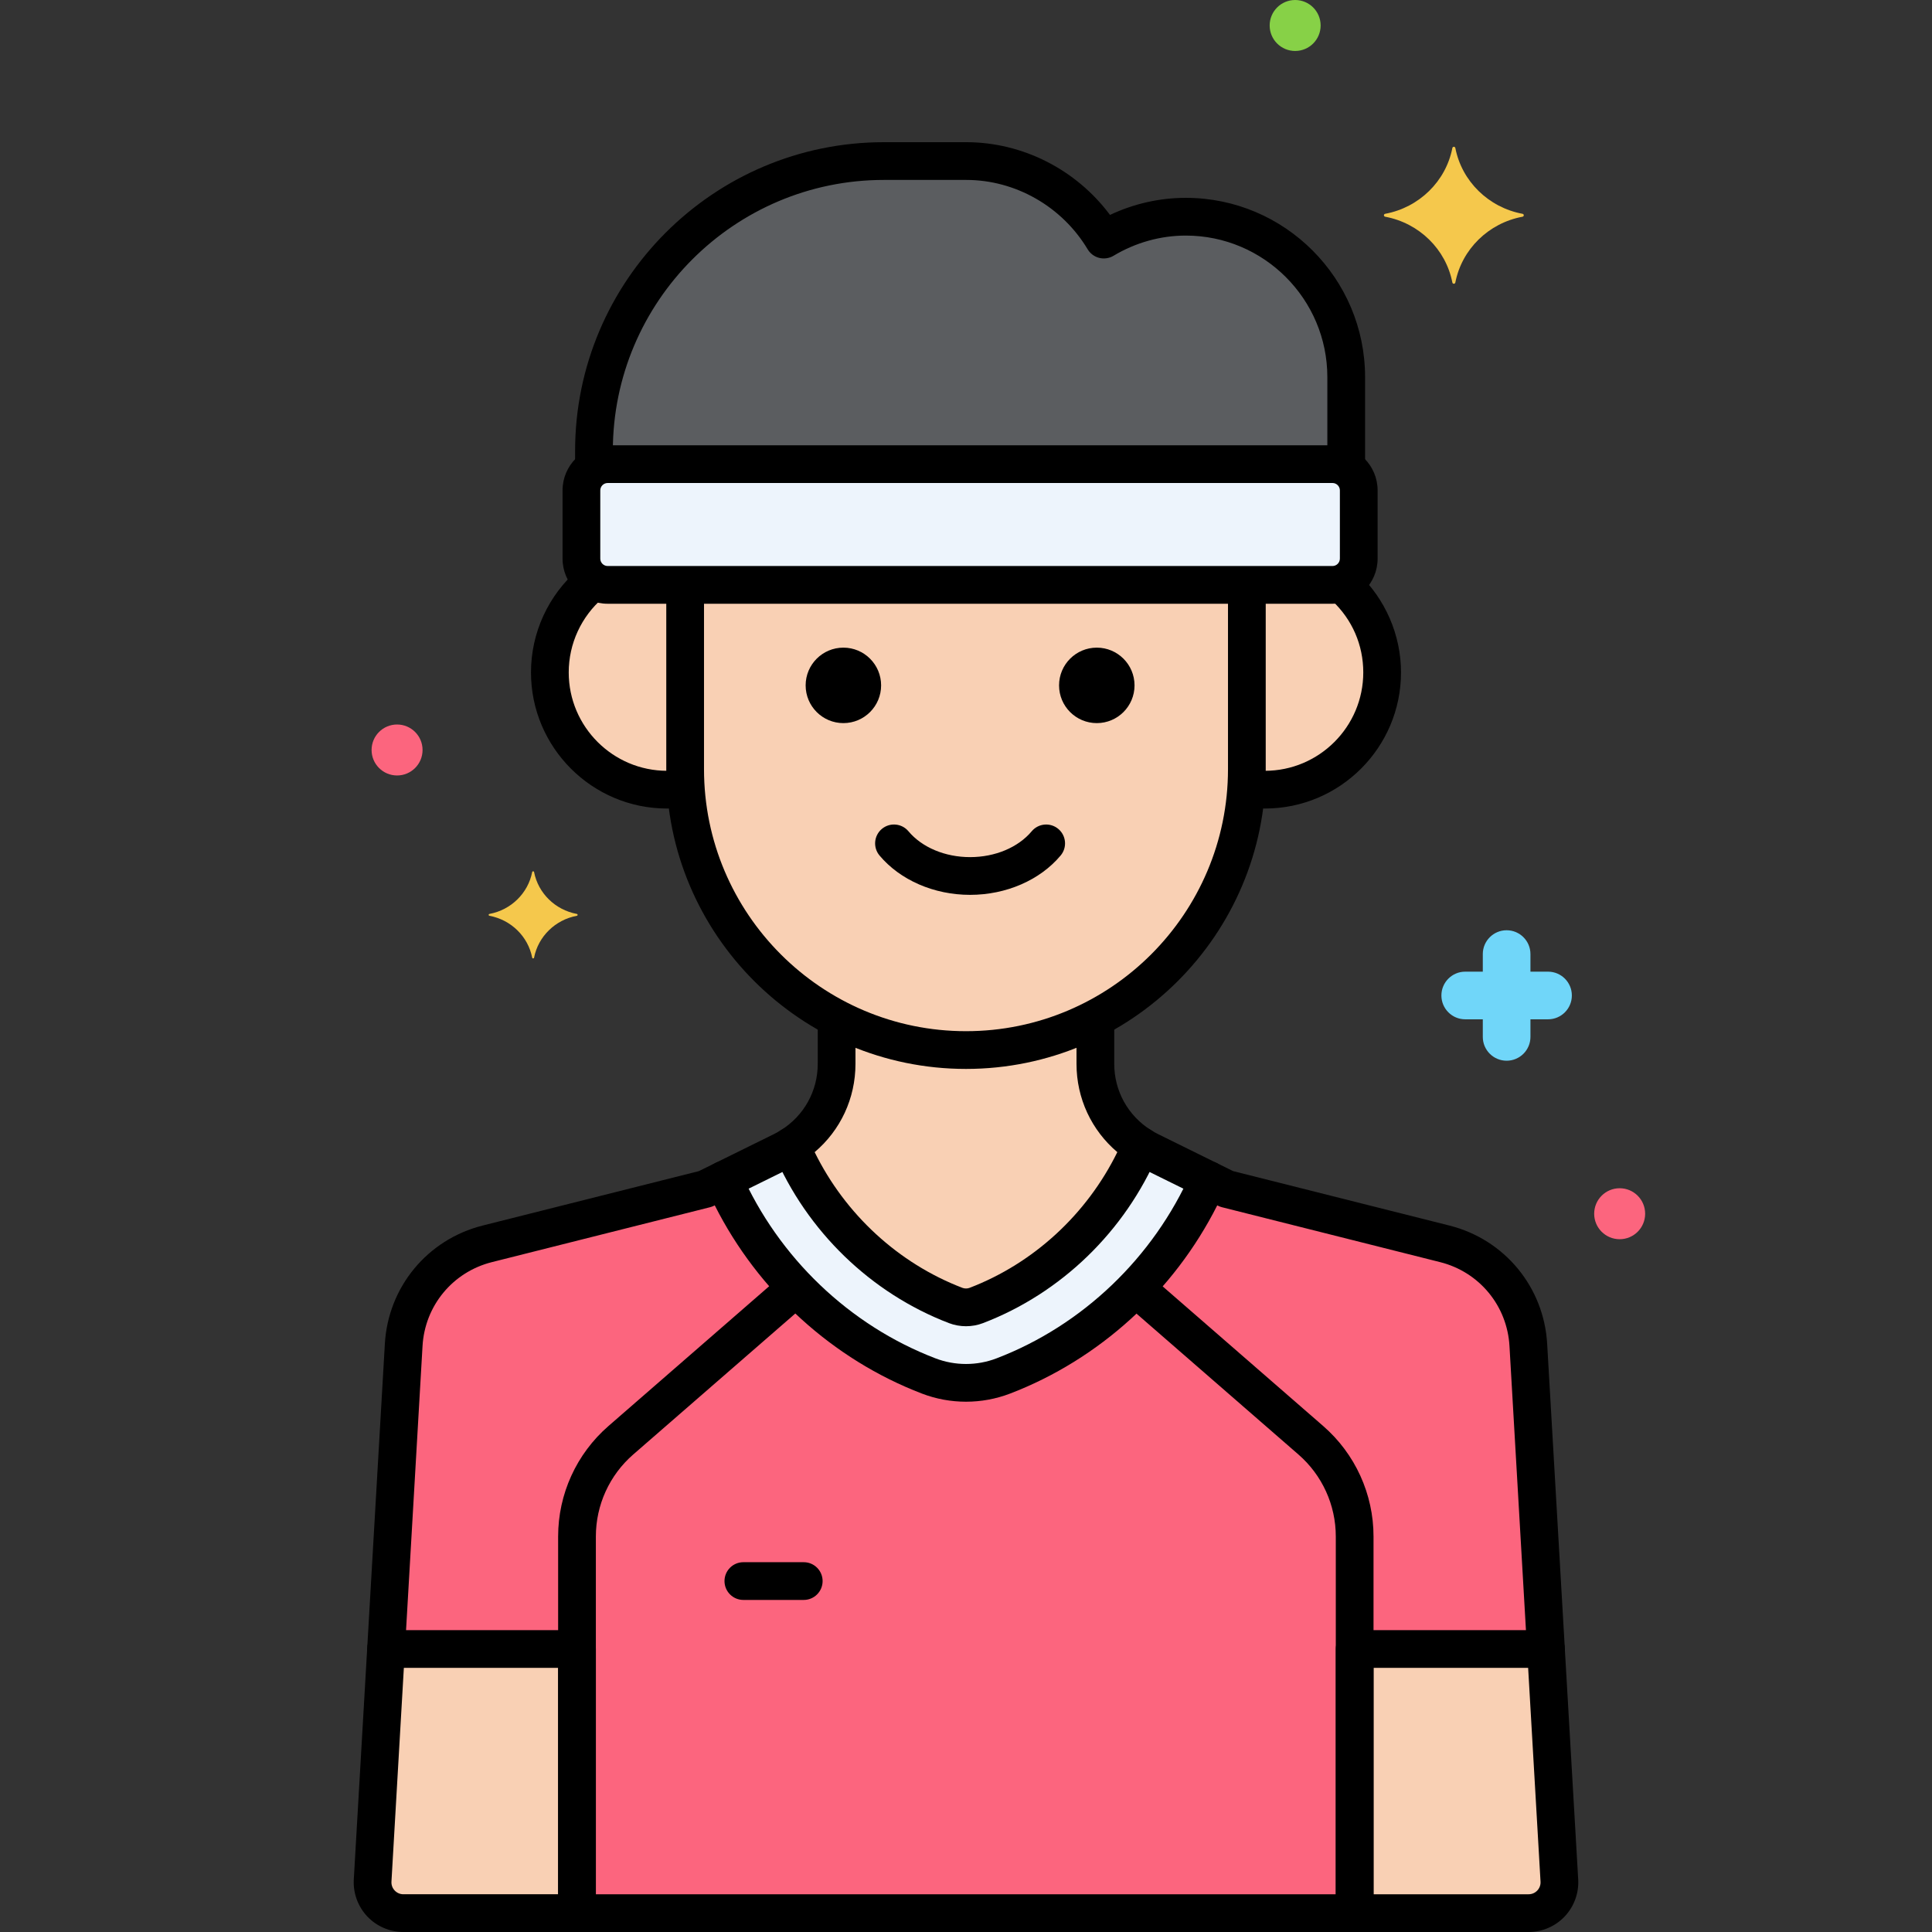<?xml version="1.0" encoding="utf-8"?>
<!-- Generator: Adobe Illustrator 24.0.0, SVG Export Plug-In . SVG Version: 6.00 Build 0)  -->
<svg version="1.1" xmlns="http://www.w3.org/2000/svg" xmlns:xlink="http://www.w3.org/1999/xlink" x="0px" y="0px"
	 viewBox="0 0 256 256" style="enable-background:new 0 0 256 256;" xml:space="preserve">
<rect x="0" y="0" width="256" height="256" fill="#333333" stroke="none"/>
<style type="text/css">
	.st0{fill:#3A70BF;}
	.st1{fill:#EDF4FC;}
	.st2{fill:#C7D7E5;}
	.st3{fill:#F9D0B4;}
	.st4{fill:#5B5D60;}
	.st5{fill:#5290DB;}
	.st6{fill:#70D6F9;}
	.st7{fill:#F5C84C;}
	.st8{fill:#FC657E;}
	.st9{fill:#87D147;}
	.st10{fill:#FCDD86;}
	.st11{fill:#9BE5F9;}
	.st12{fill:#B2E26D;}
	.st13{fill:#754E34;}
	.st14{fill:#FCA265;}
	.st15{fill:#818182;}
	.st16{fill:#F94EED;}
	.st17{fill:#FFC197;}
	.st18{fill:#3CAADC;}
	.st19{fill:#DAE6F1;}
	.st20{fill:#57AF12;}
	.st21{fill:#EF4460;}
	.st22{fill:#FFF0CA;}
	.st23{fill:#F98FA6;}
	.st24{fill:#EDB311;}
	.st25{fill:#FC8C48;}
	.st26{fill:#FCB9CB;}
	.st27{fill:#96BC71;}
	.st28{fill:#78A352;}
	.st29{fill:#B8DD90;}
	.st30{fill:#6FAFEF;}
	.st31{fill:#29589F;}
	.st32{fill:#414344;}
	.st33{fill:#9B6B4B;}
	.st34{fill:#73B1EF;}
</style>
<g id="Layer_1">
</g>
<g id="Layer_2">
</g>
<g id="Layer_3">
</g>
<g id="Layer_4">
</g>
<g id="Layer_5">
</g>
<g id="Layer_6">
</g>
<g id="Layer_7">
</g>
<g id="Layer_8">
</g>
<g id="Layer_9">
</g>
<g id="Layer_10">
</g>
<g id="Layer_11">
</g>
<g id="Layer_12">
</g>
<g id="Layer_13">
</g>
<g id="Layer_14">
</g>
<g id="Layer_15">
</g>
<g id="Layer_16">
</g>
<g id="Layer_17">
</g>
<g id="Layer_18">
</g>
<g id="Layer_19">
</g>
<g id="Layer_20">
</g>
<g id="Layer_21">
</g>
<g id="Layer_22">
</g>
<g id="Layer_23">
</g>
<g id="Layer_24">
</g>
<g id="Layer_25">
</g>
<g id="Layer_26">
</g>
<g id="Layer_27">
	<g>
		<g>
			<g>
				<path class="st3" d="M53.451,253.5h23.004v-35H51.154l-1.78,30.69C49.244,251.531,51.107,253.5,53.451,253.5z"/>
			</g>
		</g>
		<g>
			<g>
				<path class="st3" d="M179.5,253.5h23.049c2.344,0,4.207-1.969,4.076-4.31l-1.78-30.69H179.5V253.5z"/>
			</g>
		</g>
		<g>
			<g>
				<path class="st3" d="M126.636,172.984c0.868,0.333,1.862,0.333,2.727,0c9.975-3.822,17.753-11.612,21.809-21.129
					c-3.722-2.334-6.028-6.43-6.028-10.884v-6.057c-5.14,2.69-10.97,4.223-17.145,4.223h0c-6.174,0-12.005-1.532-17.145-4.223v6.057
					c0,4.454-2.306,8.55-6.028,10.884C108.884,161.373,116.661,169.162,126.636,172.984z"/>
			</g>
		</g>
		<g>
			<g>
				<path class="st8" d="M202.511,178.239c-0.357-6.417-4.846-11.856-11.078-13.425l-28.902-7.275l-2.413-1.19
					c-5.17,11.697-14.84,21.245-27.176,25.973c-1.593,0.611-3.268,0.916-4.942,0.916s-3.349-0.305-4.942-0.916
					c-12.335-4.727-22.005-14.276-27.175-25.972l-2.413,1.19l-28.902,7.275c-6.233,1.569-10.721,7.008-11.078,13.425L51.154,218.5
					h25.301v35H179.5v-35h25.346L202.511,178.239z"/>
			</g>
		</g>
		<g>
			<g>
				<path class="st1" d="M123.058,182.322c1.594,0.611,3.268,0.916,4.942,0.916s3.349-0.305,4.942-0.916
					c12.336-4.727,22.006-14.276,27.176-25.973l-7.802-3.847c-0.396-0.195-0.774-0.416-1.143-0.647
					c-4.056,9.517-11.834,17.306-21.809,21.129c-0.865,0.333-1.859,0.333-2.727,0c-9.975-3.822-17.753-11.612-21.809-21.129
					c-0.369,0.231-0.747,0.452-1.143,0.647l-7.802,3.847C101.053,168.047,110.722,177.595,123.058,182.322z"/>
			</g>
		</g>
		<g>
			<g>
				<g>
					<path class="st3" d="M90.785,77.5v24.423c0,20.468,16.747,37.215,37.215,37.215h0c20.468,0,37.215-16.747,37.215-37.215V77.5
						H90.785z"/>
				</g>
			</g>
		</g>
		<g>
			<g>
				<g>
					<path class="st4" d="M80.521,61.5h96.04c0.669,0,1.288,0.198,1.818,0.525V49.973c0-11.692-9.566-21.258-21.258-21.258
						c-3.966,0-7.673,1.121-10.859,3.031c-3.722-6.211-10.502-10.405-18.23-10.405h-10.916c-21.127,0-38.413,17.286-38.413,38.414
						v2.27C79.233,61.698,79.852,61.5,80.521,61.5z"/>
				</g>
			</g>
		</g>
		<g>
			<g>
				<path class="st3" d="M177.692,77.296c-0.356,0.123-0.733,0.204-1.131,0.204h-11.346c0,6.875,0,19.682,0,24.423
					c0,0.839-0.038,1.67-0.094,2.496c0.81,0.13,1.635,0.217,2.482,0.217c8.581,0,15.537-6.956,15.537-15.537
					C183.141,84.371,181.023,80.146,177.692,77.296z"/>
			</g>
		</g>
		<g>
			<g>
				<path class="st3" d="M90.785,77.5H80.521c-0.671,0-1.292-0.199-1.824-0.528c-3.555,2.847-5.837,7.218-5.837,12.126
					c0,8.581,6.956,15.537,15.538,15.537c0.847,0,1.672-0.086,2.482-0.217v-0.001c-0.055-0.826-0.094-1.656-0.094-2.495
					C90.785,98.615,90.785,85.89,90.785,77.5z"/>
			</g>
		</g>
		<g>
			<g>
				<path class="st1" d="M176.561,61.5h-96.04c-1.922,0-3.48,1.558-3.48,3.48v9.04c0,1.922,1.558,3.48,3.48,3.48h96.04
					c1.922,0,3.48-1.558,3.48-3.48v-9.04C180.041,63.058,178.483,61.5,176.561,61.5z"/>
			</g>
		</g>
		<g>
			<g>
				<g>
					<path d="M128,141.638c-21.899,0-39.715-17.816-39.715-39.715V78.25c0-1.381,1.119-2.5,2.5-2.5s2.5,1.119,2.5,2.5v23.673
						c0,19.142,15.573,34.715,34.715,34.715s34.715-15.573,34.715-34.715V78.313c0-1.381,1.119-2.5,2.5-2.5s2.5,1.119,2.5,2.5
						v23.611C167.715,123.822,149.899,141.638,128,141.638z"/>
				</g>
			</g>
		</g>
		<g>
			<g>
				<g>
					<path d="M78.703,64c-1.381,0-2.5-1.119-2.5-2.5v-1.745c0-22.56,18.354-40.914,40.914-40.914h10.916
						c7.481,0,14.581,3.641,19.047,9.638c3.15-1.487,6.58-2.264,10.042-2.264c13.101,0,23.758,10.658,23.758,23.758v11.34
						c0,1.381-1.119,2.5-2.5,2.5s-2.5-1.119-2.5-2.5v-11.34c0-10.343-8.415-18.758-18.758-18.758c-3.344,0-6.655,0.925-9.574,2.675
						c-0.569,0.341-1.251,0.441-1.893,0.281c-0.643-0.161-1.196-0.571-1.537-1.14c-3.396-5.668-9.56-9.19-16.085-9.19h-10.916
						c-19.803,0-35.914,16.111-35.914,35.914V61.5C81.203,62.881,80.083,64,78.703,64z"/>
				</g>
			</g>
		</g>
		<g>
			<g>
				<path d="M167.603,107.136c-0.539,0-1.082-0.028-1.66-0.087c-1.374-0.139-2.375-1.365-2.236-2.739
					c0.139-1.373,1.365-2.376,2.739-2.236c0.409,0.042,0.788,0.062,1.157,0.062c7.189,0,13.038-5.849,13.038-13.038
					c0-3.631-1.464-7.004-4.123-9.499c-1.007-0.945-1.058-2.527-0.113-3.534c0.945-1.006,2.527-1.057,3.534-0.113
					c3.624,3.4,5.702,8.191,5.702,13.146C185.641,99.044,177.549,107.136,167.603,107.136z"/>
			</g>
		</g>
		<g>
			<g>
				<path d="M88.397,107.136c-9.946,0-18.038-8.092-18.038-18.038c0-5.26,2.296-10.248,6.3-13.684
					c1.047-0.9,2.626-0.778,3.525,0.269c0.899,1.047,0.779,2.626-0.269,3.525c-2.896,2.485-4.556,6.09-4.556,9.89
					c0,7.189,5.849,13.038,13.038,13.038c0.428,0,0.868-0.027,1.345-0.082c1.368-0.16,2.612,0.824,2.771,2.196
					c0.159,1.372-0.825,2.612-2.196,2.771C89.646,107.098,89.019,107.136,88.397,107.136z"/>
			</g>
		</g>
		<g>
			<g>
				<path d="M128.541,118.573c-4.776,0-9.262-1.95-11.999-5.215c-0.887-1.058-0.748-2.635,0.31-3.522
					c1.06-0.887,2.635-0.747,3.522,0.31c1.798,2.146,4.852,3.427,8.167,3.427c3.315,0,6.369-1.281,8.167-3.426
					c0.887-1.058,2.463-1.197,3.522-0.31c1.058,0.887,1.197,2.464,0.31,3.522C137.803,116.624,133.317,118.573,128.541,118.573z"/>
			</g>
		</g>
		<g>
			<g>
				<circle cx="145.331" cy="90.816" r="5"/>
			</g>
		</g>
		<g>
			<g>
				<circle cx="111.752" cy="90.816" r="5"/>
			</g>
		</g>
		<g>
			<g>
				<path d="M176.562,80H80.521c-3.297,0-5.98-2.683-5.98-5.98v-9.04c0-3.297,2.683-5.98,5.98-5.98h96.041
					c3.297,0,5.979,2.683,5.979,5.98v9.04C182.541,77.317,179.858,80,176.562,80z M80.521,64c-0.541,0-0.98,0.439-0.98,0.98v9.04
					c0,0.541,0.439,0.98,0.98,0.98h96.041c0.54,0,0.979-0.439,0.979-0.98v-9.04c0-0.541-0.439-0.98-0.979-0.98H80.521z"/>
			</g>
		</g>
		<g>
			<g>
				<path d="M76.455,255.04c-1.381,0-2.5-1.119-2.5-2.5v-48.948c0-5.615,2.43-10.948,6.667-14.634l22.238-19.344
					c1.041-0.906,2.621-0.797,3.527,0.246c0.906,1.042,0.796,2.621-0.246,3.527L83.903,192.73
					c-3.145,2.735-4.948,6.694-4.948,10.861v48.948C78.955,253.92,77.836,255.04,76.455,255.04z"/>
			</g>
		</g>
		<g>
			<g>
				<path d="M179.5,255.04c-1.381,0-2.5-1.119-2.5-2.5v-48.948c0-4.167-1.803-8.126-4.948-10.861l-22.238-19.344
					c-1.042-0.906-1.152-2.485-0.246-3.527c0.906-1.042,2.486-1.152,3.527-0.246l22.238,19.344c4.236,3.686,6.666,9.02,6.666,14.634
					v48.948C182,253.92,180.881,255.04,179.5,255.04z"/>
			</g>
		</g>
		<g>
			<g>
				<path d="M76.455,256H53.451c-1.802,0-3.545-0.75-4.783-2.06c-1.238-1.309-1.89-3.09-1.79-4.889l1.78-30.696
					c0.079-1.379,1.261-2.437,2.64-2.351c1.378,0.08,2.431,1.262,2.351,2.64l-1.78,30.69c-0.024,0.433,0.129,0.851,0.431,1.17
					c0.302,0.319,0.711,0.495,1.15,0.495h23.004c1.381,0,2.5,1.119,2.5,2.5S77.836,256,76.455,256z"/>
			</g>
		</g>
		<g>
			<g>
				<path d="M202.549,256H179.5c-1.381,0-2.5-1.119-2.5-2.5s1.119-2.5,2.5-2.5h23.049c0.439,0,0.848-0.176,1.15-0.495
					c0.302-0.319,0.455-0.737,0.43-1.175l-1.779-30.685c-0.08-1.378,0.973-2.561,2.351-2.64c1.355-0.085,2.561,0.972,2.64,2.351
					l1.78,30.69c0.101,1.804-0.552,3.586-1.79,4.895C206.094,255.25,204.351,256,202.549,256z"/>
			</g>
		</g>
		<g>
			<g>
				<path d="M128.001,175.732c-0.77,0-1.541-0.138-2.259-0.413c-10.354-3.967-18.815-12.162-23.215-22.482
					c-0.482-1.131-0.07-2.445,0.972-3.099c3.041-1.907,4.856-5.184,4.856-8.766v-5.264c0-1.381,1.119-2.5,2.5-2.5s2.5,1.119,2.5,2.5
					v5.264c0,4.567-1.987,8.798-5.408,11.692c4.049,8.236,11.093,14.732,19.583,17.985c0.289,0.11,0.648,0.111,0.936,0.001
					c8.493-3.254,15.538-9.75,19.586-17.986c-3.42-2.894-5.408-7.125-5.408-11.692v-5.409c0-1.381,1.119-2.5,2.5-2.5
					s2.5,1.119,2.5,2.5v5.409c0,3.582,1.815,6.859,4.856,8.766c1.042,0.653,1.454,1.967,0.972,3.099
					c-4.399,10.32-12.861,18.515-23.215,22.482C129.542,175.594,128.772,175.731,128.001,175.732z"/>
			</g>
		</g>
		<g>
			<g>
				<path d="M179.5,256H76.455c-1.381,0-2.5-1.119-2.5-2.5V221H51.154c-0.688,0-1.346-0.284-1.818-0.784
					c-0.472-0.5-0.717-1.173-0.677-1.86l2.335-40.261c0.42-7.545,5.63-13.859,12.964-15.705l28.645-7.21l2.175-1.072
					c0.612-0.302,1.319-0.34,1.959-0.108c0.64,0.233,1.158,0.716,1.433,1.339c4.995,11.299,14.392,20.283,25.783,24.648
					c2.599,0.996,5.498,0.996,8.095,0c11.392-4.365,20.79-13.35,25.785-24.649c0.275-0.623,0.793-1.107,1.434-1.339
					s1.347-0.194,1.959,0.108l2.174,1.073l28.645,7.209c7.333,1.846,12.542,8.158,12.964,15.707l2.334,40.259
					c0.04,0.687-0.205,1.36-0.677,1.86c-0.473,0.5-1.13,0.784-1.818,0.784H182v32.5C182,254.881,180.881,256,179.5,256z M78.955,251
					H177v-32.5c0-1.381,1.119-2.5,2.5-2.5h22.696l-2.181-37.617c0-0.001,0-0.003,0-0.005c-0.298-5.354-3.992-9.831-9.192-11.14
					l-28.902-7.274c-0.171-0.043-0.337-0.104-0.496-0.182l-0.134-0.066c-5.75,11.398-15.632,20.41-27.455,24.941
					c-3.743,1.436-7.928,1.436-11.673,0c-11.823-4.531-21.705-13.542-27.454-24.941l-0.134,0.066
					c-0.158,0.078-0.324,0.139-0.495,0.182l-28.901,7.274c-5.2,1.309-8.895,5.786-9.193,11.14L53.804,216h22.651
					c1.381,0,2.5,1.119,2.5,2.5V251z"/>
			</g>
		</g>
		<g>
			<g>
				<path d="M160.116,158.85c-0.371,0-0.748-0.083-1.104-0.258l-7.802-3.847c-0.431-0.212-0.878-0.465-1.367-0.772
					c-1.169-0.734-1.522-2.277-0.788-3.446c0.733-1.169,2.275-1.522,3.446-0.788c0.348,0.218,0.64,0.384,0.92,0.522l7.802,3.847
					c1.238,0.61,1.748,2.109,1.137,3.348C161.925,158.338,161.038,158.85,160.116,158.85z"/>
			</g>
		</g>
		<g>
			<g>
				<path d="M95.884,158.851c-0.922,0-1.809-0.512-2.244-1.395c-0.611-1.238-0.102-2.737,1.137-3.348l7.802-3.847
					c0.279-0.138,0.572-0.304,0.919-0.522c1.169-0.733,2.713-0.381,3.446,0.788c0.734,1.169,0.381,2.712-0.788,3.446
					c-0.489,0.307-0.936,0.56-1.366,0.772l-7.802,3.847C96.632,158.768,96.255,158.851,95.884,158.851z"/>
			</g>
		</g>
		<g>
			<g>
				<path d="M106.5,212h-8c-1.381,0-2.5-1.119-2.5-2.5s1.119-2.5,2.5-2.5h8c1.381,0,2.5,1.119,2.5,2.5S107.881,212,106.5,212z"/>
			</g>
		</g>
		<g>
			<g>
				<path class="st7" d="M183.547,28.33c4.498-0.838,8.043-4.31,8.898-8.716c0.043-0.221,0.352-0.221,0.395,0
					c0.855,4.406,4.4,7.879,8.898,8.716c0.226,0.042,0.226,0.345,0,0.387c-4.498,0.838-8.043,4.31-8.898,8.717
					c-0.043,0.221-0.352,0.221-0.395,0c-0.855-4.406-4.4-7.879-8.898-8.717C183.321,28.675,183.321,28.373,183.547,28.33z"/>
			</g>
		</g>
		<g>
			<g>
				<path class="st7" d="M64.854,121.101c2.862-0.533,5.118-2.743,5.663-5.547c0.027-0.141,0.224-0.141,0.251,0
					c0.544,2.804,2.8,5.014,5.663,5.547c0.144,0.027,0.144,0.219,0,0.246c-2.862,0.533-5.118,2.743-5.663,5.547
					c-0.027,0.141-0.224,0.141-0.251,0c-0.544-2.804-2.8-5.014-5.663-5.547C64.71,121.32,64.71,121.128,64.854,121.101z"/>
			</g>
		</g>
		<g>
			<g>
				<path class="st6" d="M205.122,128.75h-2.33v-2.33c0-1.744-1.413-3.157-3.157-3.157s-3.157,1.413-3.157,3.157v2.33h-2.329
					c-1.744,0-3.157,1.413-3.157,3.157c0,1.744,1.413,3.157,3.157,3.157h2.329v2.33c0,1.744,1.413,3.157,3.157,3.157
					s3.157-1.413,3.157-3.157v-2.33h2.33c1.744,0,3.157-1.413,3.157-3.157C208.279,130.163,206.866,128.75,205.122,128.75z"/>
			</g>
		</g>
		<g>
			<g>
				<circle class="st8" cx="214.614" cy="160.825" r="3.377"/>
			</g>
		</g>
		<g>
			<g>
				<circle class="st9" cx="171.614" cy="3.377" r="3.377"/>
			</g>
		</g>
		<g>
			<g>
				<circle class="st8" cx="52.614" cy="99.377" r="3.377"/>
			</g>
		</g>
	</g>
</g>
<g id="Layer_28">
</g>
<g id="Layer_29">
</g>
<g id="Layer_30">
</g>
<g id="Layer_31">
</g>
<g id="Layer_32">
</g>
<g id="Layer_33">
</g>
<g id="Layer_34">
</g>
<g id="Layer_35">
</g>
<g id="Layer_36">
</g>
<g id="Layer_37">
</g>
<g id="Layer_38">
</g>
<g id="Layer_39">
</g>
<g id="Layer_40">
</g>
<g id="Layer_41">
</g>
<g id="Layer_42">
</g>
<g id="Layer_43">
</g>
<g id="Layer_44">
</g>
<g id="Layer_45">
</g>
<g id="Layer_46">
</g>
<g id="Layer_47">
</g>
<g id="Layer_48">
</g>
<g id="Layer_49">
</g>
<g id="Layer_50">
</g>
<g id="Layer_51">
</g>
<g id="Layer_52">
</g>
<g id="Layer_53">
</g>
<g id="Layer_54">
</g>
<g id="Layer_55">
</g>
<g id="Layer_56">
</g>
<g id="Layer_57">
</g>
<g id="Layer_58">
</g>
<g id="Layer_59">
</g>
<g id="Layer_60">
</g>
<g id="Layer_61">
</g>
<g id="Layer_62">
</g>
<g id="Layer_63">
</g>
<g id="Layer_64">
</g>
<g id="Layer_65">
</g>
<g id="Layer_66">
</g>
<g id="Layer_67">
</g>
<g id="Layer_68">
</g>
<g id="Layer_69">
</g>
<g id="Layer_70">
</g>
<g id="Layer_71">
</g>
<g id="Layer_72">
</g>
<g id="Layer_73">
</g>
<g id="Layer_74">
</g>
<g id="Layer_75">
</g>
<g id="Layer_76">
</g>
<g id="Layer_77">
</g>
<g id="Layer_78">
</g>
<g id="Layer_79">
</g>
<g id="Layer_80">
</g>
</svg>
